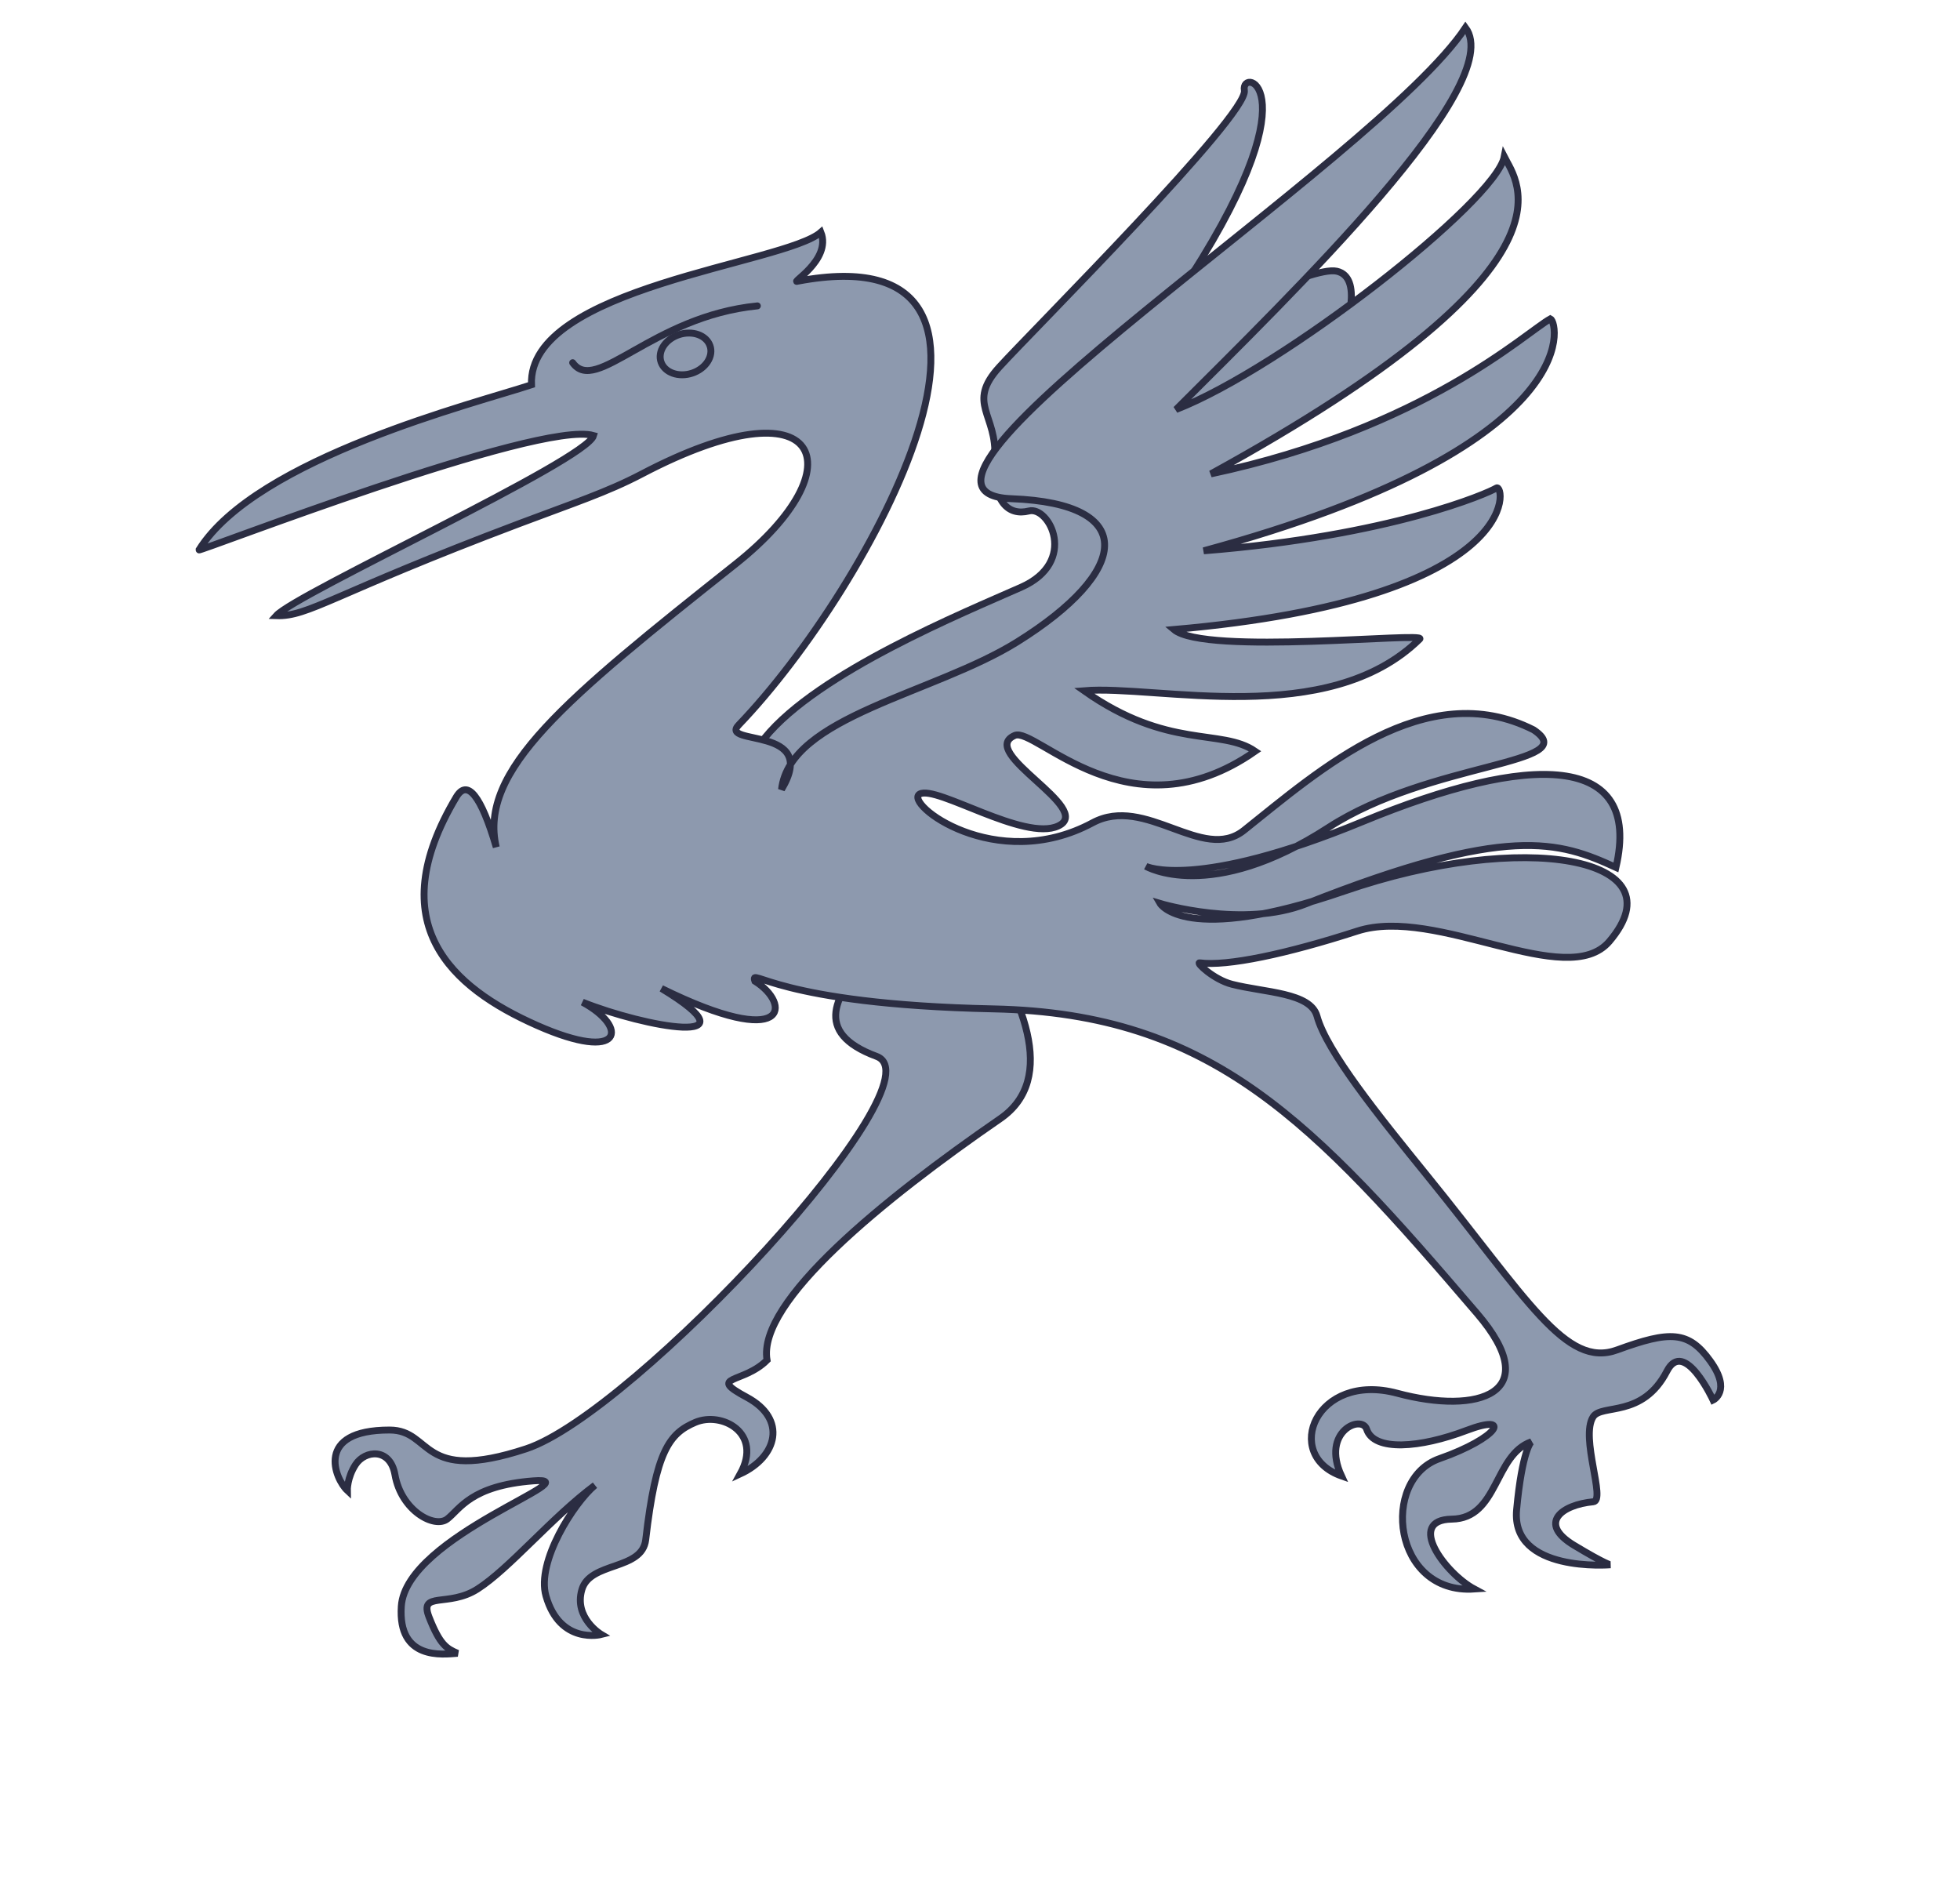 <svg width="284" height="272" viewBox="0 0 284 272" fill="none" xmlns="http://www.w3.org/2000/svg">
<path fill-rule="evenodd" clip-rule="evenodd" d="M110.804 106.915C118.545 97.387 139.659 88.764 147.966 85.082C156.273 81.401 152.025 73.295 149.089 74.036C146.152 74.777 143.727 72.796 144.131 66.397C144.536 59.998 139.956 58.499 144.796 53.182C149.637 47.864 180.935 16.606 180.306 13.101C179.678 9.597 191.065 12.32 170.786 42.711C173.885 47.485 189.924 38.456 193.696 39.294C197.468 40.132 195.313 47.344 193.948 50.117C192.582 52.89 172.663 57.404 168.074 80.274C158.806 93.788 124.293 114.046 124.293 114.046C124.293 114.046 161.814 150.456 144.93 162.086C128.046 173.716 109.68 188.621 111.144 197.07C107.695 200.534 102.334 199.294 108.212 202.451C114.09 205.608 112.639 211.078 107.255 213.558C110.565 207.588 104.557 204.475 100.758 206.082C96.959 207.689 95.04 210.27 93.564 223.086C93.046 227.584 85.504 226.221 84.309 230.33C83.115 234.439 87.129 236.821 87.129 236.821C87.129 236.821 81.142 238.368 79.11 231.242C77.683 226.257 83.174 217.744 86.2 215.2C79.865 219.924 73.844 227.262 69.186 230.238C64.965 232.934 60.684 230.504 62.172 234.303C63.745 238.326 64.71 238.865 66.303 239.547C64.157 239.713 57.633 240.586 58.149 232.736C58.822 222.476 86.177 213.878 77.273 214.562C68.216 215.259 66.644 218.666 64.812 220.085C62.98 221.505 58.142 218.914 57.228 213.665C56.544 209.735 52.895 210.095 51.526 212.196C50.282 214.105 50.328 215.956 50.328 215.956C48.552 214.302 45.522 207.179 56.458 207.197C62.751 207.207 60.685 215.042 76.249 209.913C91.887 204.759 136.657 156.615 127.013 153.057C108.163 146.102 141.129 130.711 132.196 126.858C123.759 123.219 100.956 120.853 110.804 106.915Z" fill="#8D99AE" stroke="#2B2D42" stroke-linecap="round"/>
<path fill-rule="evenodd" clip-rule="evenodd" d="M28.83 79.679C37.155 66.336 69.091 58.376 77.01 55.751C76.432 41.585 113.756 38.238 118.945 33.647C120.551 37.709 114.169 41.219 115.642 40.731C154.054 33.505 126.289 84.993 107.043 105.031C104.068 108.129 118.852 105.055 113.244 114.38C114.422 103.816 135.327 100.527 147.387 93.011C163.663 82.868 165.158 72.966 146.575 72.258C123.105 71.363 199.525 23.355 212.352 3.999C218.489 12.229 187.342 42.404 170.403 59.333C185.763 53.372 216.713 29.192 217.964 22.706C219.808 26.35 230.335 38.532 175.457 68.659C206.532 62.049 221.113 48.123 224.652 46.194C225.872 46.789 229.791 64.729 174.413 79.807C201.63 77.642 215.702 71.428 216.822 70.709C218.11 69.882 221.256 86.728 170.088 91.21C174.603 95.021 206.816 91.511 205.725 92.584C192.399 105.687 167.567 99.198 157.066 100.077C169.289 108.692 176.925 105.463 181.869 108.85C163.66 121.579 150.043 105.246 147.033 106.56C141.482 108.985 158.713 117.173 153.331 119.677C148.397 121.972 135.702 113.745 133.276 115.042C130.851 116.338 144.261 126.768 158.316 119.213C165.996 115.084 174.259 125.083 180.243 120.313C191.202 111.579 206.575 97.833 222.213 105.745C229.686 110.756 207.297 110.298 192.485 119.901C175.331 131.023 166.031 125.516 166.031 125.516C166.031 125.516 173.201 129.046 197.453 119.039C221.704 109.031 238.018 109.022 234.147 125.681C225.898 121.907 218.501 119.366 189.248 130.947C180.159 134.545 168.095 130.903 168.095 130.903C168.095 130.903 171.667 137.084 194.773 129.116C220.734 120.163 243.575 124.2 233.198 136.398C227.018 143.663 208.152 131.189 196.677 134.9C186.402 138.224 177.804 140.037 173.826 139.506C173.257 139.43 175.852 141.932 178.517 142.612C183.265 143.825 189.888 143.784 190.834 147.239C192.234 152.351 199.789 161.712 206.731 170.265C221.38 188.313 226.864 198.321 234.328 195.586C242.003 192.779 244.66 192.818 247.81 197.189C250.959 201.56 248.224 202.859 248.224 202.859C248.224 202.859 244.043 193.814 241.534 198.669C237.992 205.521 232.055 203.36 230.832 205.298C228.945 208.285 232.731 217.418 230.873 217.59C226.31 218.014 222.74 220.685 228.092 223.907C232.73 226.7 233.357 226.72 233.357 226.72C233.357 226.72 218.9 227.938 219.755 218.735C220.562 210.043 221.888 208.899 221.888 208.899C216.454 210.816 217.115 220.006 210.377 220.106C203.64 220.206 209.419 227.976 213.627 230.235C201.796 231.038 199.966 214.36 208.571 211.344C217.176 208.327 219.208 204.7 212.496 207.253C205.783 209.806 199.087 210.342 198.025 207.079C197.323 204.925 191.371 207.37 194.383 213.857C185.74 210.815 190.692 198.708 202.453 201.866C214.214 205.023 223.971 201.928 214.045 190.331C190.319 162.611 175.77 146.853 143.959 146.179C112.244 145.508 108.624 139.95 109.386 142.158C114.656 145.463 114.379 152.334 95.843 143.218C110.187 151.911 93.387 148.802 84.4 145.206C91.106 148.823 90.389 154.128 77.822 148.576C65.349 143.066 55.143 133.85 66.115 115.48C67.719 112.795 69.721 115.294 71.907 122.749C69.303 111.634 81.883 101.327 106.593 81.716C124.344 67.629 119.223 54.909 92.969 68.69C87.971 71.314 83.097 72.899 75.229 75.868C48.049 86.122 44.746 89.365 40.018 89.208C42.899 85.99 85.002 66.721 86.012 63.105C78.042 60.824 28.747 80.035 28.83 79.679Z" fill="#8D99AE" stroke="#2B2D42" stroke-linecap="round"/>
<path d="M82.978 52.552C86.351 57.273 94.435 45.847 109.741 44.32Z" fill="#8D99AE"/>
<path d="M82.978 52.552C86.351 57.273 94.435 45.847 109.741 44.32" stroke="#2B2D42" stroke-linecap="round"/>
<path fill-rule="evenodd" clip-rule="evenodd" d="M102.88 50.104C103.007 50.47 103.04 50.862 102.979 51.26C102.917 51.657 102.762 52.051 102.522 52.419C102.281 52.787 101.961 53.122 101.579 53.405C101.196 53.688 100.759 53.913 100.293 54.067C99.827 54.222 99.341 54.303 98.862 54.305C98.382 54.308 97.92 54.232 97.502 54.083C97.083 53.933 96.715 53.712 96.421 53.433C96.126 53.154 95.909 52.822 95.783 52.456C95.657 52.09 95.623 51.698 95.685 51.3C95.746 50.903 95.901 50.509 96.142 50.141C96.382 49.773 96.703 49.438 97.085 49.155C97.467 48.873 97.904 48.647 98.37 48.493C98.836 48.338 99.323 48.257 99.802 48.255C100.281 48.252 100.743 48.328 101.162 48.477C101.581 48.627 101.948 48.848 102.243 49.127C102.538 49.406 102.754 49.738 102.88 50.104Z" fill="#8D99AE" stroke="#2B2D42" stroke-linecap="round"/>
</svg>

